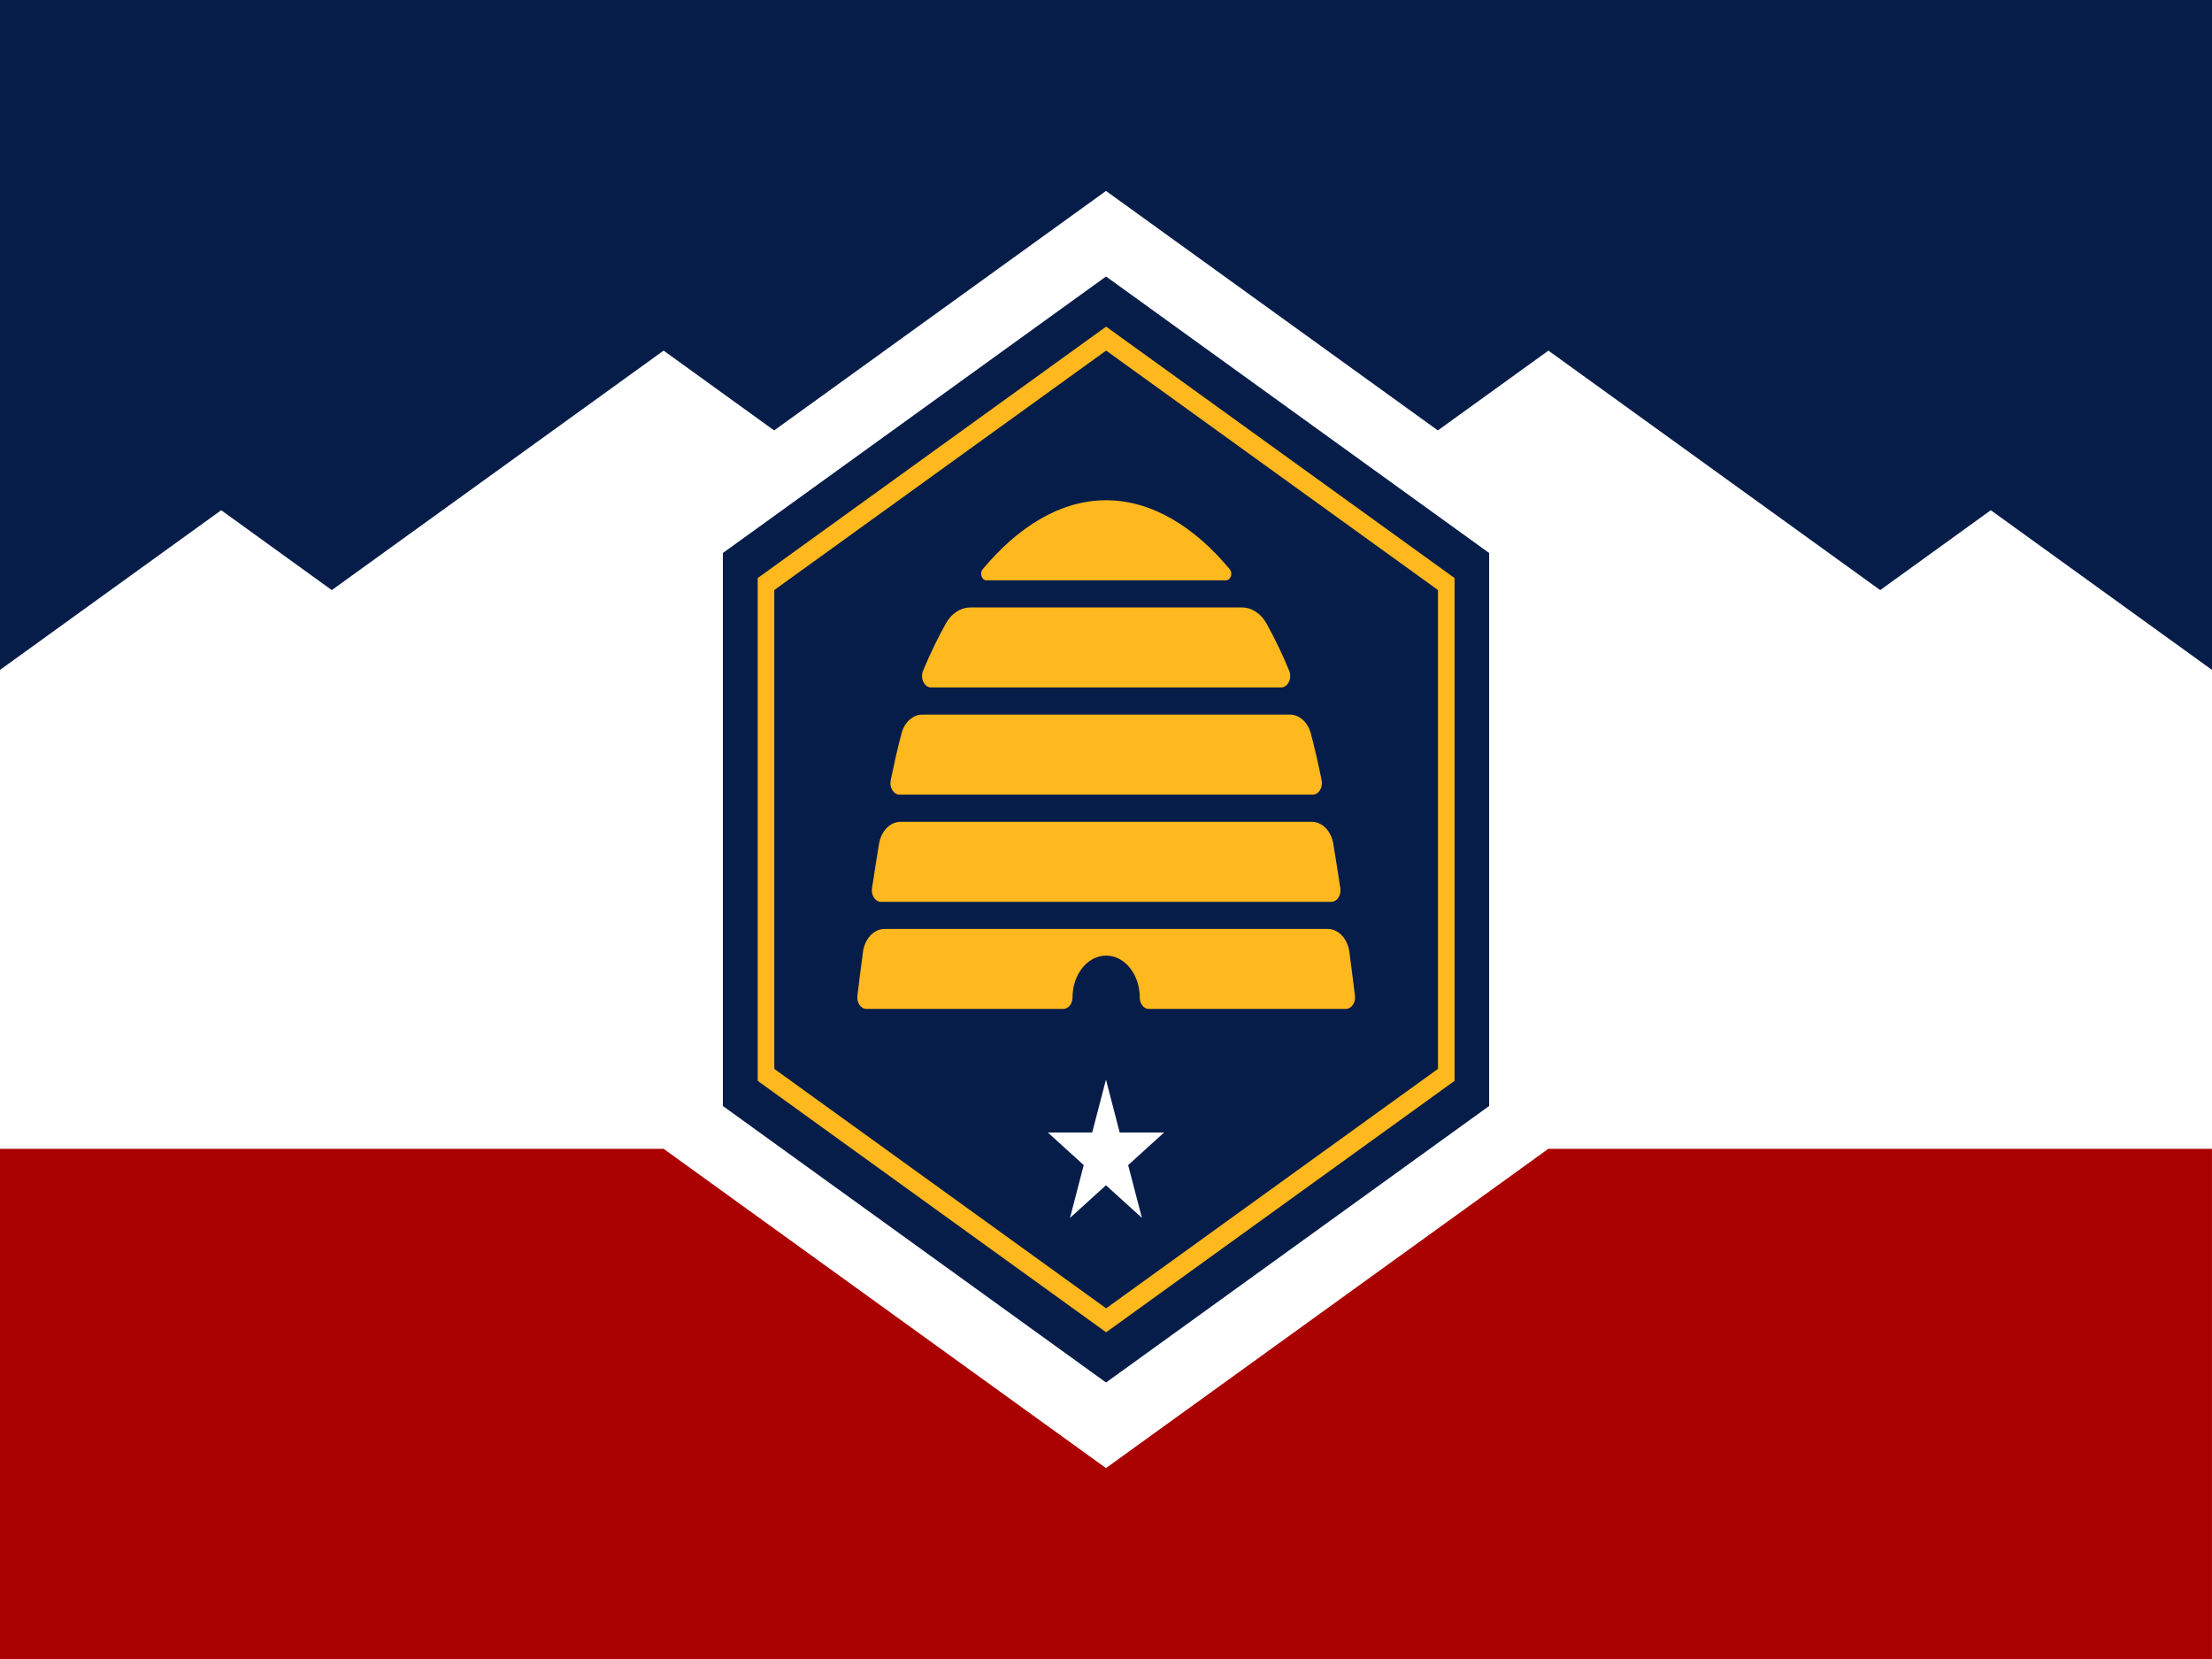 <svg xmlns="http://www.w3.org/2000/svg" viewBox="0 0 640 480"><path fill="#fff" stroke-width="1.415" d="M 0 0 L 640 0 L 640 480 L 0 480 L 0 0 Z"/><path fill="#071d49" stroke-width=".529" d="M 640 0 L 640 193.823 L 576 147.624 L 544 170.734 L 448 101.443 L 416.018 124.535 L 320 55.244 L 223.982 124.535 L 192 101.443 L 96 170.734 L 64 147.624 L 0 193.823 L 0 0 L 640 0 Z"/><path fill="#071d49" stroke-width=".529" d="M 430.853 320 L 430.853 160 L 320.009 80 L 209.147 160 L 209.147 320 L 320.009 400 L 430.853 320 Z"/><g fill="#ffb81d" transform="matrix(1.778, 0, 0, 2.222, 0, 0)"><path d="m180 42.53-56.7 32.74v65.47l56.7 32.74 56.7-32.74v-65.47zm54 96.65-54 31.18-54-31.18v-62.35l54-31.18 54 31.18z"/><path d="m199.53 75.56h-39.03c-.75 0-1.13-.92-.59-1.44 5.68-5.44 12.56-8.98 20.08-8.98s14.47 3.54 20.12 8.98c.54.52.17 1.44-.59 1.44z"/><path d="m208.46 89.52h-56.92c-1.12 0-1.84-1.19-1.33-2.18 1.11-2.14 2.35-4.21 3.72-6.17.91-1.3 2.39-2.07 3.98-2.07h44.2c1.59 0 3.08.78 3.98 2.08 1.36 1.96 2.6 4.02 3.7 6.16.51.99-.21 2.18-1.33 2.18z"/><path d="m213.61 103.47h-67.22c-.98 0-1.69-.92-1.45-1.86.57-2.2 1.15-4.28 1.76-6.11.48-1.46 1.85-2.45 3.4-2.45h59.81c1.54 0 2.91.99 3.4 2.45.61 1.83 1.2 3.91 1.76 6.11.24.94-.48 1.86-1.45 1.86z"/><path d="m216.64 117.43h-73.27c-.94 0-1.64-.85-1.47-1.77.36-1.89.74-3.85 1.15-5.81.35-1.65 1.81-2.84 3.5-2.84h66.91c1.7 0 3.16 1.19 3.5 2.84.41 1.96.79 3.91 1.15 5.81.17.92-.53 1.77-1.47 1.77z"/><path d="m186.97 131.38c-.83 0-1.5-.67-1.5-1.49 0-1.51-.61-2.87-1.6-3.86s-2.36-1.6-3.87-1.6c-3.02 0-5.47 2.44-5.47 5.45 0 .82-.67 1.49-1.5 1.49h-32.03c-.92 0-1.62-.81-1.48-1.71.2-1.31.51-3.3.91-5.72.29-1.72 1.78-2.98 3.53-2.98h72.09c1.75 0 3.24 1.26 3.53 2.98.4 2.42.71 4.41.91 5.72.14.9-.56 1.71-1.48 1.71h-32.03z"/></g><g stroke-width=".265" transform="matrix(6.719, 0, 0, 8.399, 0, 0)"><path fill="#aa0200" d="m95.25 39.574v17.576h-95.25v-17.576h28.575l19.05 10.999 19.05-10.999z"/><path fill="#fff" d="m47.625 37.192.59 1.82h1.913l-1.548 1.124.593 1.818-1.548-1.124-1.548 1.124.59-1.818-1.545-1.124h1.91z"/></g></svg>